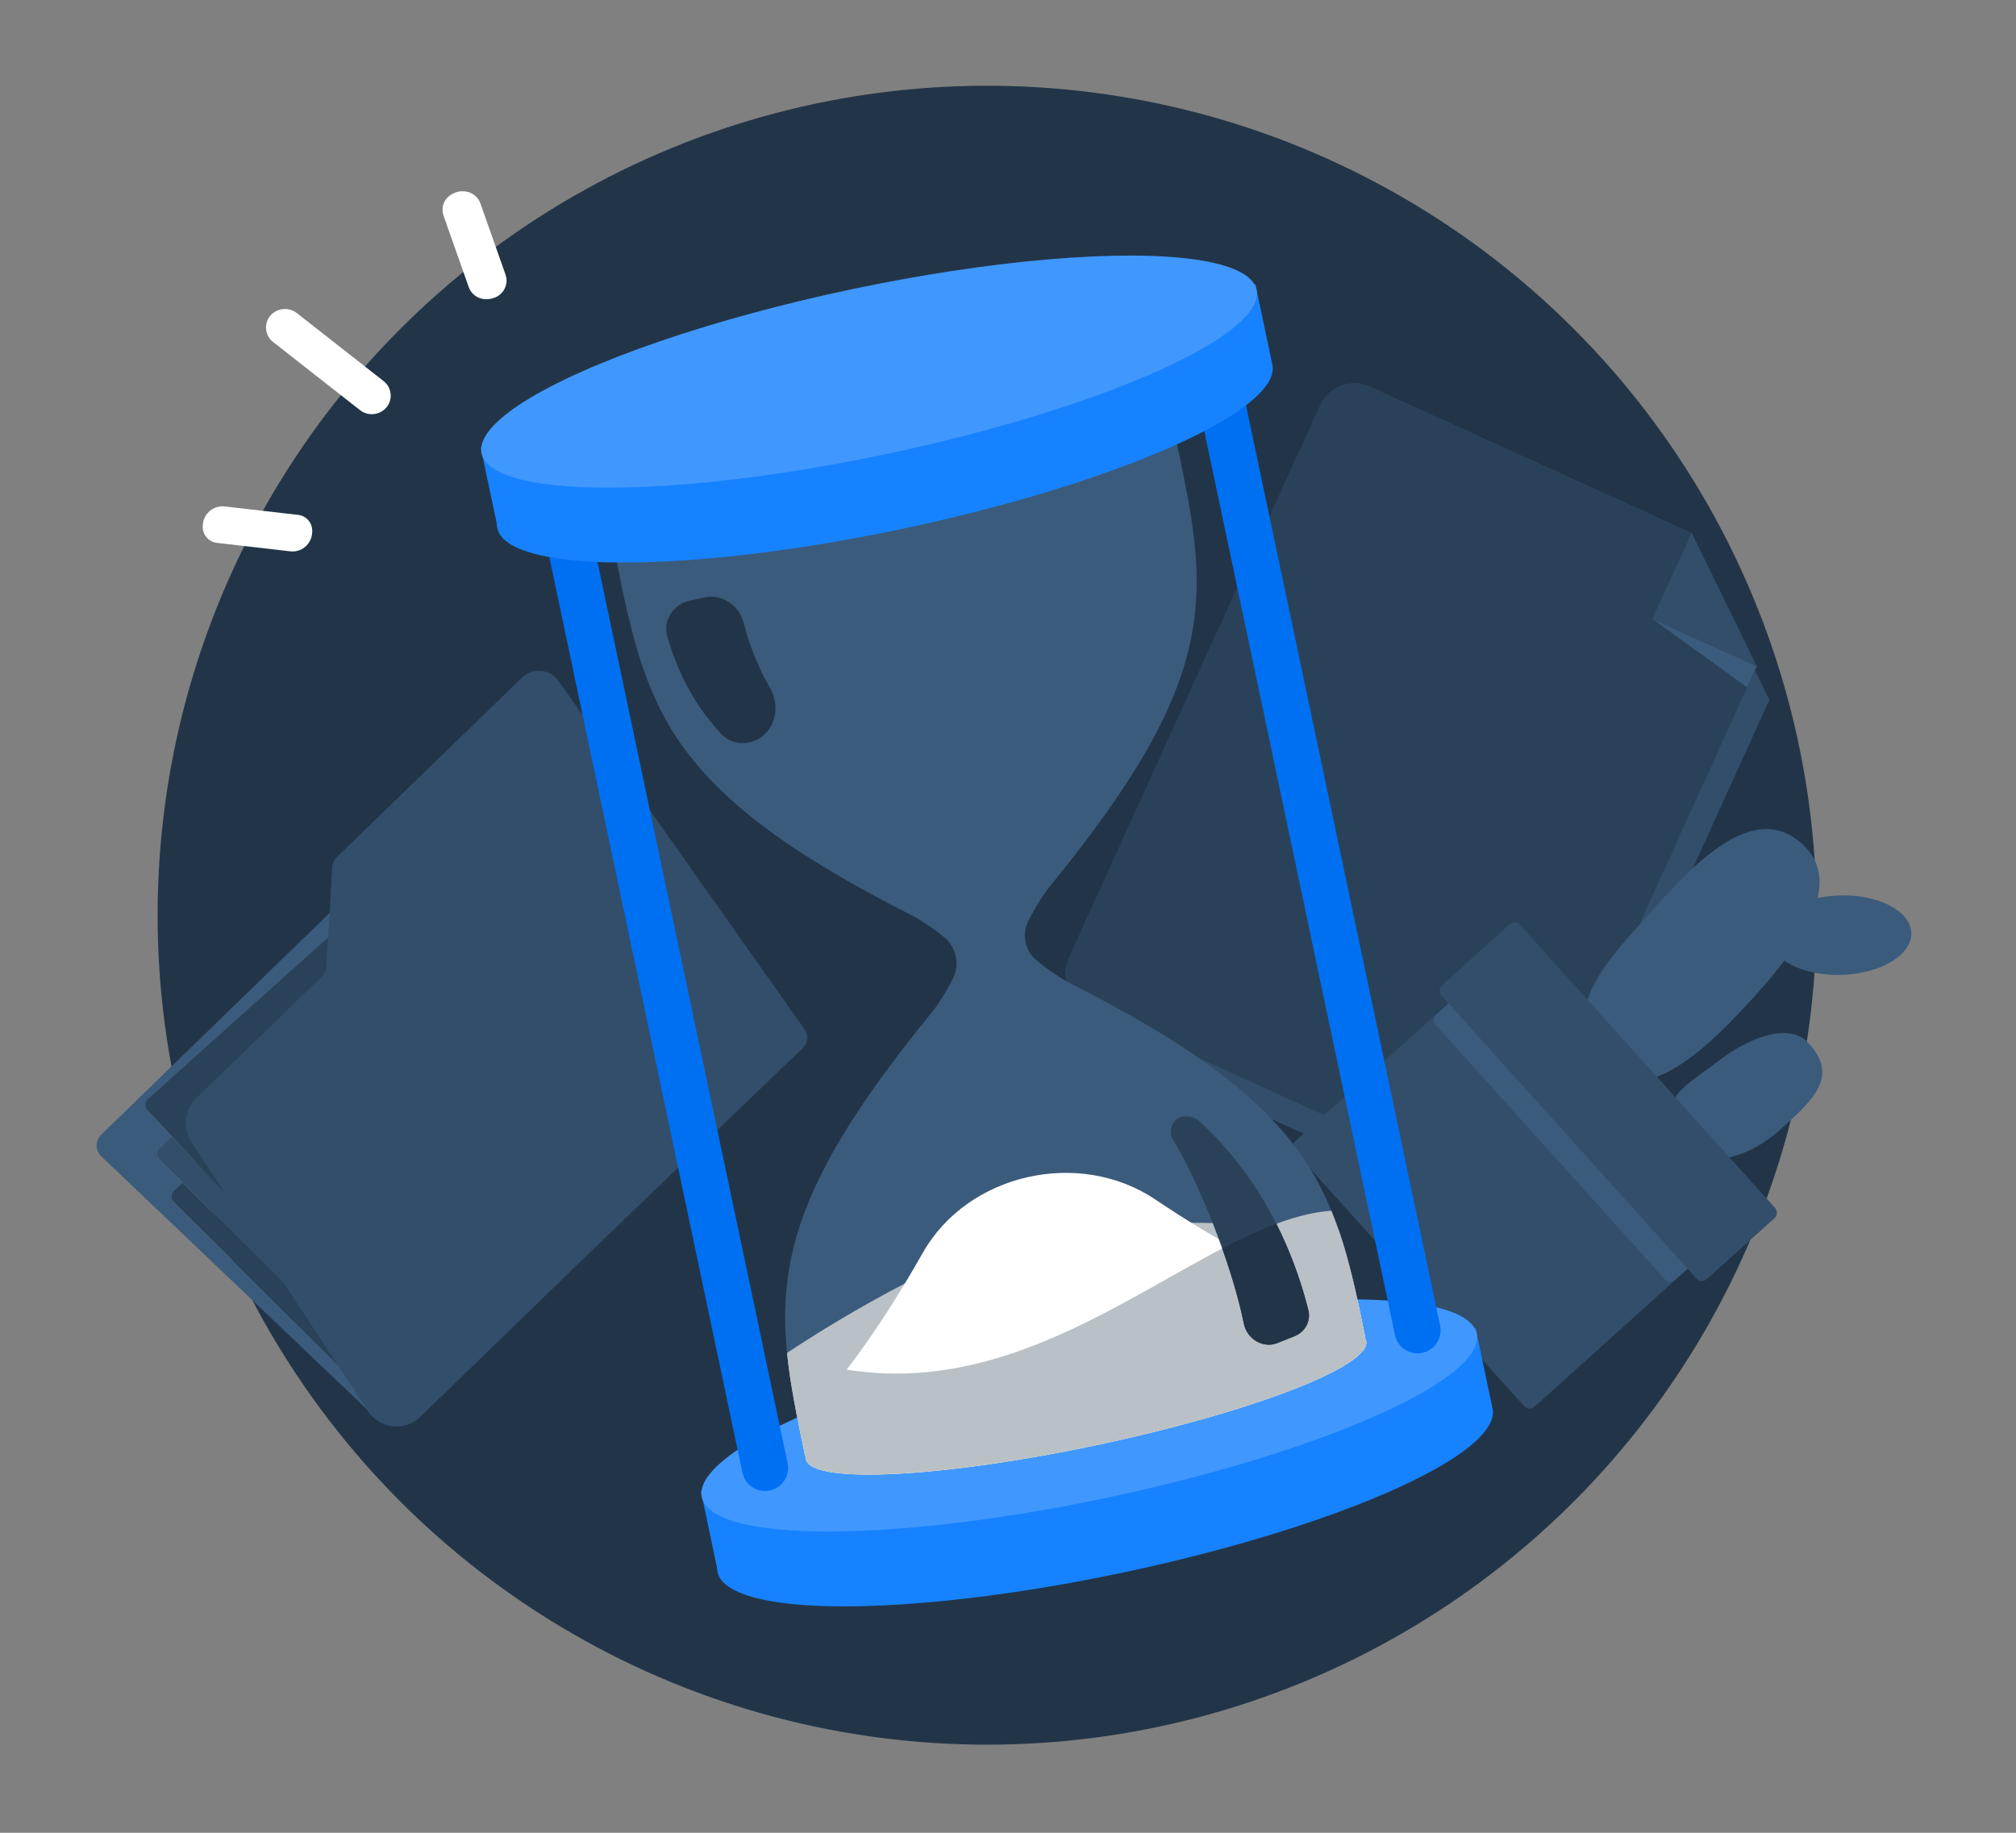 <svg width="176" height="160" viewBox="0 0 176 160" fill="none" xmlns="http://www.w3.org/2000/svg">
<rect x="0" y="0" width="176" height="160" fill="#808080" stroke="none"/>
<circle cx="86.172" cy="79.897" r="72.412" fill="#223548"/>
<path d="M52.071 108.929L50.041 110.899L60.62 100.712L57.203 103.991L52.071 108.929Z" fill="#3B5B7C"/>
<path d="M32.569 122.986L31.117 120.771L15.16 104.922C15.097 104.86 15.047 104.786 15.013 104.705C14.979 104.623 14.962 104.536 14.962 104.448C14.962 104.359 14.98 104.272 15.015 104.191C15.05 104.109 15.1 104.036 15.164 103.974L15.928 103.233L13.918 101.243C13.856 101.18 13.806 101.105 13.772 101.023C13.739 100.941 13.722 100.853 13.722 100.765C13.723 100.676 13.741 100.588 13.775 100.507C13.81 100.425 13.86 100.351 13.924 100.289L15.022 99.225L12.871 96.927C12.812 96.852 12.768 96.767 12.742 96.675C12.716 96.583 12.709 96.487 12.72 96.393C12.731 96.298 12.761 96.207 12.808 96.124C12.855 96.041 12.918 95.968 12.993 95.909L29.088 81.475L29.22 79.271L8.824 99.068C8.699 99.19 8.6 99.336 8.532 99.497C8.465 99.659 8.43 99.832 8.432 100.007C8.433 100.182 8.469 100.355 8.538 100.515C8.608 100.676 8.709 100.821 8.836 100.941L32.36 123.34C32.965 123.914 33.756 124.251 34.589 124.29C34.179 124.228 33.787 124.08 33.439 123.855C33.091 123.631 32.794 123.334 32.569 122.986Z" fill="#3B5B7C"/>
<path d="M15.162 103.972C15.098 104.033 15.048 104.107 15.013 104.188C14.979 104.269 14.96 104.357 14.96 104.445C14.96 104.533 14.977 104.621 15.011 104.702C15.045 104.784 15.095 104.858 15.158 104.92L31.119 120.767L26.496 113.721L15.93 103.228L15.162 103.972Z" fill="#2A4259"/>
<path d="M15.012 99.21L13.914 100.273C13.85 100.335 13.8 100.409 13.765 100.491C13.731 100.573 13.713 100.661 13.712 100.749C13.711 100.838 13.729 100.926 13.762 101.008C13.796 101.09 13.846 101.165 13.909 101.227L15.918 103.217L26.484 113.711L21.556 106.199L15.012 99.21Z" fill="#324E6B"/>
<path d="M12.862 96.911L15.013 99.21L21.564 106.211L17.282 99.674C16.896 99.09 16.727 98.389 16.803 97.693C16.879 96.997 17.196 96.35 17.698 95.862L28.447 85.426C28.715 85.17 28.876 84.822 28.896 84.451L29.079 81.459L12.979 95.886C12.903 95.945 12.839 96.018 12.792 96.102C12.745 96.186 12.715 96.278 12.704 96.374C12.693 96.469 12.702 96.566 12.729 96.658C12.756 96.751 12.801 96.837 12.862 96.911Z" fill="#2A4259"/>
<path d="M45.564 59.163L29.443 74.785C29.174 75.047 29.013 75.399 28.989 75.773L28.814 79.089L28.677 81.312L28.487 84.331C28.465 84.705 28.302 85.056 28.031 85.315L17.147 95.863C16.639 96.356 16.318 97.01 16.24 97.712C16.162 98.414 16.331 99.12 16.72 99.709L21.037 106.296L26.004 113.865L30.664 120.964L32.128 123.196C32.369 123.561 32.687 123.867 33.061 124.095C33.434 124.322 33.854 124.464 34.289 124.511C34.724 124.559 35.165 124.509 35.58 124.367C35.995 124.225 36.374 123.994 36.69 123.69L49.811 110.979L51.852 108.992L57.048 104.001L60.504 100.689L70.078 91.5C70.299 91.29 70.437 91.009 70.466 90.707C70.496 90.405 70.415 90.103 70.239 89.857L48.776 59.465C48.601 59.213 48.374 59.003 48.109 58.848C47.844 58.693 47.549 58.598 47.243 58.57C46.937 58.541 46.628 58.579 46.338 58.681C46.048 58.784 45.784 58.948 45.564 59.163Z" fill="#324E6B"/>
<path d="M120.692 36.679C119.9 36.319 118.998 36.288 118.183 36.593C117.368 36.898 116.708 37.513 116.346 38.304L94.41 86.545C94.052 87.337 94.022 88.24 94.328 89.054C94.634 89.868 95.251 90.528 96.043 90.888L130.251 106.443C131.042 106.803 131.944 106.833 132.758 106.528C133.572 106.223 134.232 105.607 134.592 104.816L154.469 61.101L148.787 49.455L120.692 36.679Z" fill="#324E6B"/>
<path d="M119.592 33.746C118.801 33.386 117.898 33.355 117.083 33.659C116.269 33.964 115.608 34.579 115.247 35.371L93.311 83.611C92.952 84.404 92.922 85.306 93.228 86.12C93.534 86.934 94.151 87.594 94.943 87.954L129.151 103.509C129.543 103.687 129.966 103.787 130.397 103.801C130.827 103.816 131.256 103.746 131.659 103.595C132.062 103.444 132.431 103.215 132.746 102.921C133.06 102.627 133.314 102.274 133.492 101.882L153.37 58.168L147.687 46.521L119.592 33.746Z" fill="#2A4259"/>
<path d="M144.267 54.029L152.53 60.001L153.364 58.166L144.267 54.029Z" fill="#3B5B7C"/>
<path d="M144.267 54.03L153.364 58.166L147.682 46.52L144.267 54.03Z" fill="#324E6B"/>
<path d="M153.576 86.526C149.116 91.524 143.594 96.84 140.092 93.014C135.704 88.218 140.321 83.886 144.796 78.874C149.271 73.863 153.666 70.392 157.301 73.644C160.716 76.689 158.054 81.507 153.576 86.526Z" fill="#3B5B7C"/>
<path d="M160.789 85.108C164.203 85 166.921 83.36 166.861 81.444C166.801 79.528 163.984 78.062 160.571 78.169C157.157 78.276 154.439 79.916 154.499 81.832C154.559 83.748 157.376 85.215 160.789 85.108Z" fill="#3B5B7C"/>
<path d="M155.39 98.638C152.548 101.197 149.048 101.919 147.543 100.279C143.865 96.27 146.913 95.003 149.992 92.645C153.07 90.286 156.312 89.383 157.839 91.004C160.643 93.974 158.247 96.064 155.39 98.638Z" fill="#3B5B7C"/>
<path d="M149.021 108.385L128.999 86.158C128.762 85.895 128.357 85.874 128.094 86.111L113.089 99.627C112.826 99.864 112.805 100.269 113.042 100.532L133.064 122.759C133.3 123.022 133.706 123.043 133.969 122.807L148.974 109.291C149.237 109.054 149.258 108.648 149.021 108.385Z" fill="#324E6B"/>
<path d="M151.679 105.965L131.688 83.771C131.451 83.508 131.046 83.487 130.783 83.724L125.396 88.576C125.134 88.812 125.112 89.218 125.349 89.481L145.34 111.674C145.577 111.937 145.983 111.958 146.245 111.721L151.632 106.87C151.895 106.633 151.916 106.228 151.679 105.965Z" fill="#3B5B7C"/>
<path d="M154.958 105.446L132.705 80.742C132.468 80.479 132.063 80.458 131.8 80.695L125.898 86.011C125.635 86.248 125.614 86.653 125.851 86.916L148.103 111.621C148.34 111.884 148.746 111.905 149.008 111.668L154.911 106.351C155.174 106.115 155.195 105.709 154.958 105.446Z" fill="#324E6B"/>
<path d="M67.587 132.669L62.666 137.179L61.186 130.162L67.587 132.669Z" fill="#1782FF"/>
<ellipse cx="96.473" cy="130.103" rx="34.575" ry="7.35" transform="rotate(-11.911 96.473 130.103)" fill="#1782FF"/>
<path d="M122.721 120.992L130.274 122.827L128.812 115.897L122.721 120.992Z" fill="#1782FF"/>
<ellipse cx="95.094" cy="123.568" rx="34.575" ry="7.35" transform="rotate(-11.911 95.094 123.568)" fill="#4098FF"/>
<path fill-rule="evenodd" clip-rule="evenodd" d="M93.168 85.703C99.351 88.832 103.918 91.628 107.342 94.358C110.497 96.879 112.679 99.32 114.296 101.88C116.962 106.2 118.014 110.86 119.194 116.781L119.139 116.792C119.207 116.882 119.252 116.977 119.273 117.079C119.732 119.252 109.152 123.324 95.643 126.173C82.135 129.023 70.812 129.571 70.353 127.398C70.332 127.297 70.335 127.191 70.361 127.082L70.29 127.097C69.036 121.151 68.083 116.47 68.785 111.48C69.196 108.492 70.19 105.381 72.057 101.801C74.074 97.943 77.123 93.541 81.528 88.158C81.536 88.143 81.566 88.102 81.614 88.037C81.847 87.715 82.514 86.795 83.226 85.364C83.795 84.221 83.469 82.682 82.486 81.87C81.279 80.873 80.317 80.314 79.978 80.116C79.907 80.075 79.864 80.05 79.85 80.039C73.667 76.91 69.1 74.115 65.675 71.384C62.521 68.863 60.339 66.422 58.722 63.863C56.056 59.542 55.004 54.882 53.825 48.962L102.728 38.646C103.982 44.591 104.935 49.273 104.233 54.262C103.821 57.25 102.827 60.36 100.96 63.941C98.943 67.799 95.894 72.201 91.49 77.584C91.482 77.599 91.453 77.638 91.406 77.702C91.168 78.03 90.469 78.992 89.733 80.496C89.204 81.577 89.508 83.017 90.431 83.79C91.687 84.839 92.693 85.424 93.041 85.627C93.111 85.667 93.154 85.693 93.168 85.703Z" fill="#3B5B7C"/>
<path fill-rule="evenodd" clip-rule="evenodd" d="M49.152 44.545C50.241 44.315 51.309 45.011 51.539 46.1L68.759 127.733C68.988 128.822 68.292 129.89 67.204 130.12C66.115 130.349 65.047 129.653 64.817 128.565L47.597 46.931C47.368 45.843 48.064 44.774 49.152 44.545Z" fill="#0070F3"/>
<path fill-rule="evenodd" clip-rule="evenodd" d="M106.118 32.529C107.207 32.299 108.275 32.996 108.505 34.084L125.724 115.718C125.954 116.806 125.258 117.874 124.169 118.104C123.081 118.333 122.013 117.637 121.783 116.549L104.563 34.915C104.334 33.827 105.03 32.759 106.118 32.529Z" fill="#0070F3"/>
<path d="M48.363 41.544L43.443 46.054L41.962 39.037L48.363 41.544Z" fill="#1782FF"/>
<ellipse cx="77.25" cy="38.978" rx="34.575" ry="7.35" transform="rotate(-11.911 77.25 38.978)" fill="#1782FF"/>
<path d="M103.498 29.867L111.051 31.702L109.589 24.772L103.498 29.867Z" fill="#1782FF"/>
<ellipse cx="75.871" cy="32.443" rx="34.575" ry="7.35" transform="rotate(-11.911 75.871 32.443)" fill="#4098FF"/>
<path fill-rule="evenodd" clip-rule="evenodd" d="M116.841 107.313C117.829 110.149 118.489 113.24 119.195 116.782L119.14 116.794C119.208 116.883 119.253 116.979 119.274 117.08C119.732 119.253 109.153 123.325 95.644 126.175C82.135 129.024 70.813 129.573 70.354 127.399C70.333 127.298 70.335 127.192 70.361 127.083L70.291 127.098C69.596 123.803 68.993 120.896 68.713 118.11C73.7 114.782 83.899 108.766 90.699 107.506C96.895 106.358 109.167 106.677 116.841 107.313Z" fill="#B9C1C6"/>
<path fill-rule="evenodd" clip-rule="evenodd" d="M118.507 113.465C118.74 114.527 118.965 115.631 119.194 116.782L119.139 116.794C119.207 116.884 119.252 116.979 119.273 117.08C119.732 119.254 109.152 123.325 95.644 126.175C82.135 129.024 70.812 129.573 70.354 127.4C70.332 127.298 70.335 127.193 70.361 127.083L70.29 127.098C70.092 126.157 69.901 125.248 69.723 124.365C73.766 120.406 77.528 114.716 80.565 109.365C84.51 102.417 94.248 100.26 100.874 104.723C106.164 108.285 112.449 111.807 118.507 113.465Z" fill="white"/>
<path fill-rule="evenodd" clip-rule="evenodd" d="M116.231 105.697C117.575 108.972 118.352 112.555 119.193 116.779L119.139 116.79C119.207 116.88 119.252 116.975 119.273 117.077C119.731 119.25 109.152 123.322 95.643 126.171C82.134 129.021 70.812 129.569 70.353 127.396C70.332 127.294 70.335 127.189 70.36 127.079L70.29 127.094C69.602 123.835 69.005 120.955 68.721 118.196C81.789 122.962 92.649 116.843 101.946 111.604C107.162 108.665 111.886 106.003 116.231 105.697Z" fill="#B9C1C6"/>
<path d="M114.221 114.36C111.881 105.166 107.124 100.079 104.702 97.889C104.289 97.516 103.721 97.376 103.176 97.491C102.341 97.667 101.957 98.762 102.402 99.49C104.47 102.879 107.458 110.007 108.595 115.573C108.865 116.896 110.264 117.747 111.518 117.246L113.032 116.641C113.941 116.278 114.462 115.309 114.221 114.36Z" fill="#2A4259"/>
<path fill-rule="evenodd" clip-rule="evenodd" d="M111.426 106.833C112.5 108.957 113.481 111.454 114.221 114.361C114.463 115.31 113.942 116.279 113.032 116.643L111.519 117.247C110.265 117.748 108.866 116.898 108.596 115.575C108.173 113.505 107.494 111.22 106.702 108.991C108.325 108.146 109.899 107.402 111.426 106.833Z" fill="#223548"/>
<path d="M62.967 64.076C60.7 61.634 59.256 58.968 58.264 55.583C57.847 54.159 58.792 52.728 60.243 52.422L61.55 52.147C63.077 51.824 64.542 52.873 64.929 54.385C65.348 56.022 66.043 58.022 67.214 60.035C68.085 61.53 67.779 63.534 66.309 64.447C65.233 65.115 63.829 65.004 62.967 64.076Z" fill="#223548"/>
<path d="M38.998 17.317C38.819 17.526 38.7 17.779 38.654 18.05C38.607 18.32 38.634 18.599 38.732 18.855L40.907 25.023C41.266 26.043 42.303 26.294 43.102 26.012C43.434 25.909 43.722 25.701 43.925 25.419C44.128 25.138 44.234 24.798 44.227 24.451C44.219 24.283 44.186 24.118 44.128 23.96L41.953 17.793C41.863 17.521 41.701 17.277 41.484 17.089C41.268 16.901 41.004 16.775 40.722 16.725C40.408 16.669 40.085 16.693 39.783 16.797C39.481 16.9 39.211 17.079 38.998 17.317Z" fill="white"/>
<path d="M17.712 45.764C17.68 45.958 17.69 46.157 17.74 46.347C17.789 46.537 17.878 46.715 18 46.869C18.122 47.023 18.276 47.15 18.45 47.242C18.624 47.333 18.815 47.388 19.011 47.401L25.339 48.13C25.567 48.156 25.797 48.136 26.017 48.071C26.236 48.006 26.441 47.899 26.619 47.754C26.796 47.609 26.943 47.431 27.051 47.229C27.159 47.027 27.226 46.805 27.247 46.577C27.259 46.484 27.262 46.389 27.258 46.295C27.248 45.946 27.108 45.613 26.865 45.362C26.622 45.112 26.294 44.961 25.946 44.94L19.62 44.213C19.393 44.188 19.163 44.207 18.943 44.272C18.723 44.336 18.518 44.443 18.341 44.588C18.163 44.732 18.016 44.91 17.908 45.112C17.8 45.314 17.733 45.536 17.712 45.764Z" fill="white"/>
<path d="M23.236 28.77C23.258 28.983 23.323 29.19 23.428 29.378C23.533 29.565 23.675 29.73 23.845 29.86L31.432 35.807C31.774 36.072 32.205 36.194 32.635 36.149C33.064 36.103 33.46 35.893 33.739 35.563C33.996 35.255 34.128 34.862 34.109 34.461C34.098 34.23 34.037 34.005 33.93 33.8C33.824 33.594 33.675 33.415 33.492 33.272L25.906 27.326C25.562 27.059 25.129 26.936 24.697 26.983C24.264 27.029 23.867 27.241 23.588 27.575C23.452 27.74 23.35 27.931 23.29 28.136C23.229 28.341 23.211 28.557 23.236 28.77Z" fill="white"/>
</svg>
